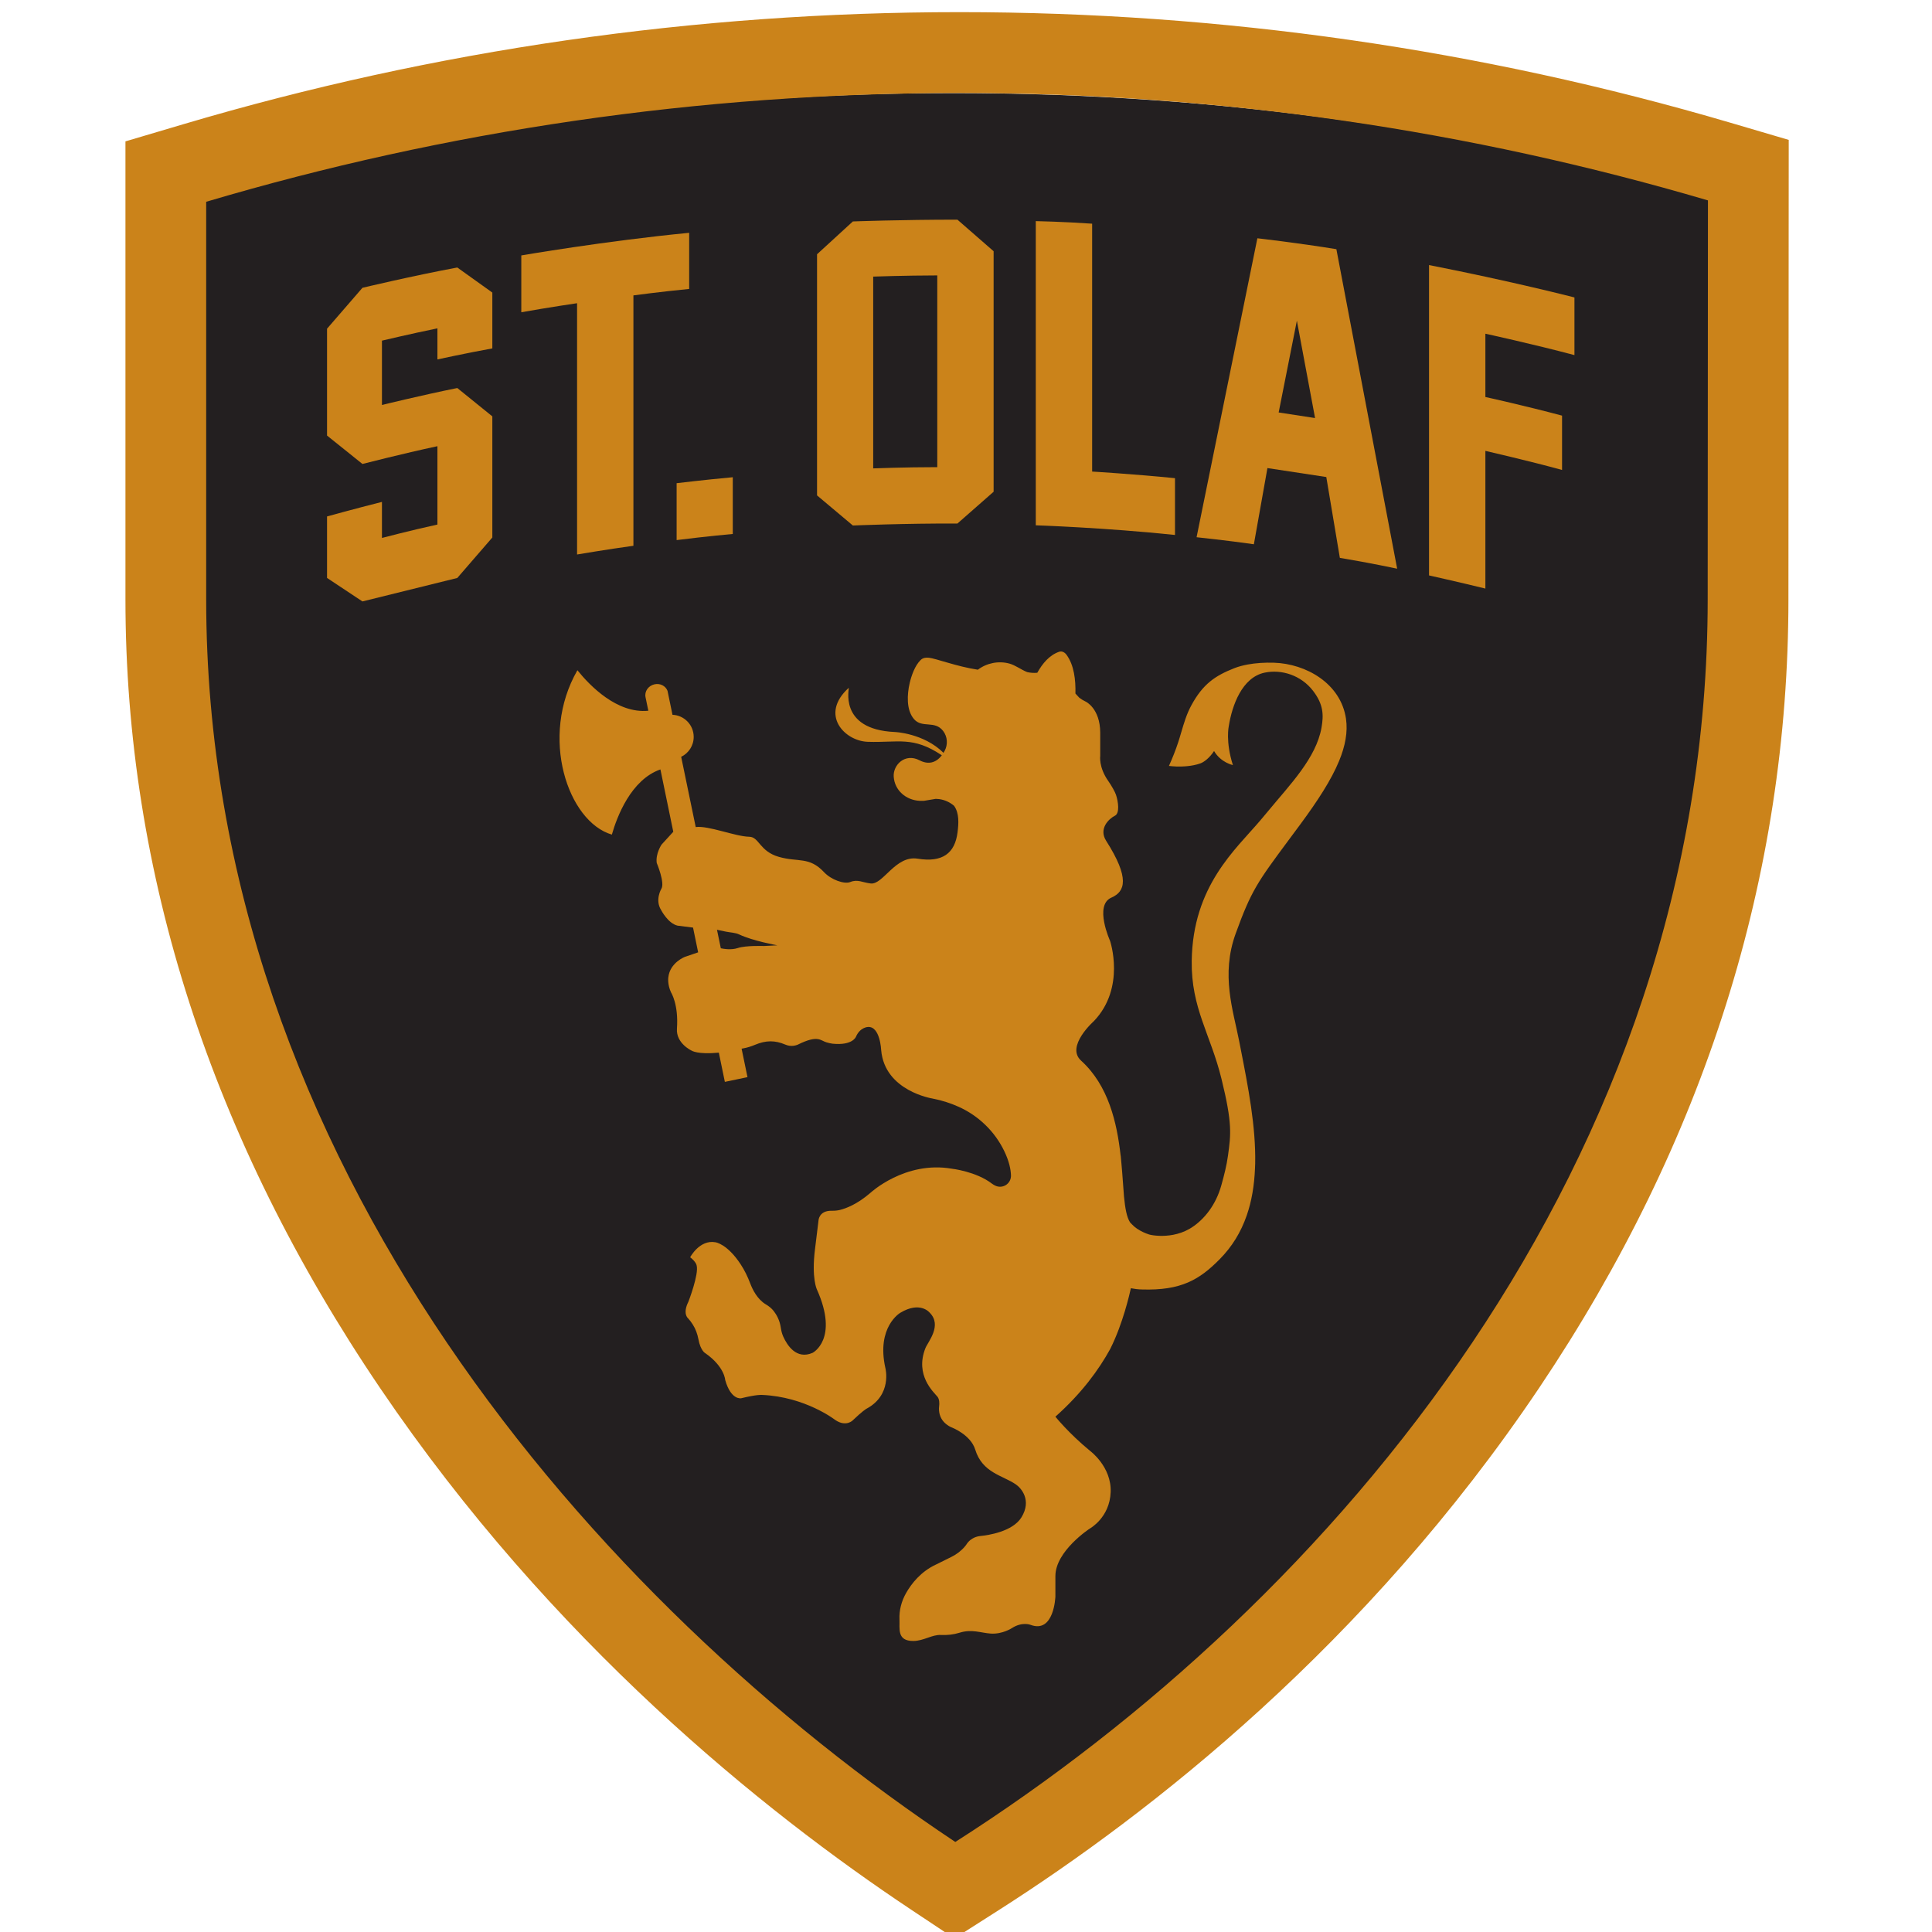 <?xml version="1.0" encoding="UTF-8"?>
<svg width="200px" height="200px" viewBox="0 0 200 200" version="1.1" xmlns="http://www.w3.org/2000/svg" xmlns:xlink="http://www.w3.org/1999/xlink">
    <!-- Generator: Sketch 51.3 (57544) - http://www.bohemiancoding.com/sketch -->
    <title>st-olaf</title>
    <desc>Created with Sketch.</desc>
    <defs></defs>
    <g id="st-olaf" stroke="none" stroke-width="1" fill="none" fill-rule="evenodd">
        <g id="st-olaf_BGL" transform="translate(12.987, 0)">
            <g id="st-olaf">
                <g id="g10" transform="translate(86.5, 100.634) scale(-1, 1) rotate(-180) translate(-86.5, -100.634) translate(0, 0.603)" fill-rule="nonzero">
                    <g id="g12">
                        <path d="M165.537,179.795 C140.234,187.107 113.461,191.03 85.755,191.03 C57.865,191.03 30.923,187.056 5.478,179.652 L5.477,138.068 C5.477,79.129 47.335,32.877 85.317,8.063 C125.352,33.133 165.508,79.001 165.508,138.068 L165.537,179.795" id="path14" fill="#231F20"></path>
                        <path d="M86.329,199.408 C58.989,199.408 31.958,195.504 5.986,187.804 L0,186.03 L0,179.778 L0,138.63 C0,110.256 8.876,82.773 26.381,56.943 C44.128,30.756 66.031,13.163 81.279,3.014 L85.808,0 L90.395,2.925 C106.07,12.926 128.504,30.429 146.365,57.02 C163.474,82.493 172.15,109.951 172.15,138.63 L172.177,179.914 L172.181,186.183 L166.176,187.951 C140.357,195.553 113.491,199.408 86.329,199.408 M86.329,191.037 C113.241,191.037 139.247,187.156 163.819,179.92 L163.793,138.63 C163.793,80.18 124.789,34.793 85.905,9.986 C49.012,34.539 8.357,80.308 8.357,138.63 L8.357,179.777 C33.072,187.104 59.242,191.037 86.329,191.037" id="path16" fill="#CB831A"></path>
                        <path d="M37.979,145.023 L34.352,140.834 L24.533,138.405 L20.868,140.837 L20.868,147.203 C20.868,147.203 23.784,148.012 26.552,148.708 L26.552,144.977 C26.552,144.977 29.545,145.765 32.295,146.364 L32.295,154.475 C28.709,153.709 24.533,152.636 24.533,152.636 L20.868,155.576 L20.868,166.639 L24.533,170.872 C24.533,170.872 29.576,172.081 34.352,172.973 L37.979,170.379 L37.979,164.598 C35.385,164.132 32.295,163.458 32.295,163.458 L32.295,166.675 C29.518,166.106 26.552,165.401 26.552,165.401 L26.552,158.742 C26.552,158.742 30.676,159.756 34.352,160.497 L37.979,157.562 L37.979,145.023" id="path18" fill="#CB831A"></path>
                        <path d="M58.356,170.753 C55.408,170.467 52.584,170.086 52.584,170.086 L52.584,144.166 C49.96,143.809 46.751,143.264 46.751,143.264 L46.751,169.276 C46.751,169.276 43.967,168.872 40.978,168.34 L40.978,174.223 C40.978,174.223 49.667,175.724 58.356,176.565 L58.356,170.753" id="path20" fill="#CB831A"></path>
                        <path d="M57.057,144.755 L57.057,150.645 C57.057,150.645 59.963,150.997 62.87,151.262 L62.87,145.388 C62.87,145.388 60.203,145.152 57.057,144.755" id="path22" fill="#CB831A"></path>
                        <path d="M84.04,152.305 L84.04,172.153 C80.673,172.146 77.406,172.032 77.406,172.032 L77.406,152.178 C77.406,152.178 80.722,152.305 84.04,152.305 M89.872,149.761 L86.124,146.468 C80.806,146.495 75.301,146.265 75.301,146.265 L71.593,149.381 L71.593,174.344 L75.301,177.741 C75.301,177.741 80.215,177.926 86.124,177.926 L89.872,174.657 L89.872,149.761" id="path24" fill="#CB831A"></path>
                        <path d="M108.648,145.286 C101.382,146.048 94.237,146.286 94.237,146.286 L94.237,177.775 C94.237,177.775 97.162,177.713 100.071,177.509 L100.071,151.848 C100.071,151.848 104.379,151.593 108.648,151.164 L108.648,145.286" id="path26" fill="#CB831A"></path>
                        <path d="M123.148,157.388 L121.265,167.468 L119.38,157.967 L123.148,157.388 Z M125.714,142.915 L124.311,151.283 L118.217,152.21 L116.814,144.323 C113.985,144.729 110.882,145.051 110.882,145.051 L117.176,175.998 C117.176,175.998 121.265,175.536 125.354,174.87 L131.647,141.794 C131.647,141.794 128.878,142.388 125.714,142.915 Z" id="path28" fill="#CB831A"></path>
                        <path d="M149.999,163.904 C145.714,165.047 140.779,166.119 140.779,166.119 L140.779,159.568 C140.779,159.568 144.972,158.644 148.716,157.638 L148.716,152.016 C145.419,152.923 140.779,153.992 140.779,153.992 L140.779,139.737 C137.926,140.437 134.946,141.097 134.946,141.097 L134.946,173.225 C143.526,171.546 149.999,169.874 149.999,169.874 L149.999,163.904" id="path30" fill="#CB831A"></path>
                        <path d="M63.544,103.926 C63.122,104.127 62.607,104.128 62.149,104.224 L61.235,104.415 L61.631,102.5 C61.92,102.438 62.725,102.301 63.396,102.526 C64.23,102.804 66.104,102.734 66.104,102.734 L67.493,102.804 C67.493,102.804 64.958,103.256 63.544,103.926 M125.637,121.893 C124.82,119.909 123.407,117.751 121.632,115.343 C121.191,114.746 120.79,114.206 120.422,113.712 C117.211,109.383 116.543,108.482 114.926,104.011 C113.385,99.749 114.663,96.104 115.284,92.927 C115.335,92.66 115.388,92.391 115.442,92.122 C116.221,88.151 117.027,84.045 116.949,80.212 C116.945,80.06 116.937,79.913 116.932,79.763 C116.859,77.917 116.58,76.303 116.075,74.847 C115.466,73.09 114.551,71.606 113.278,70.315 C111.176,68.183 109.268,67.051 105.214,67.18 C105.144,67.182 105.072,67.185 105,67.188 L104.992,67.188 C104.78,67.195 104.504,67.233 104.192,67.291 C104.155,67.297 104.119,67.304 104.082,67.311 C103.955,66.743 103.265,63.657 101.959,61.054 C101.959,61.052 101.958,61.048 101.958,61.046 C101.95,61.032 101.941,61.017 101.933,61.002 C100.771,58.89 98.995,56.436 96.267,54.011 C96.267,54.011 97.644,52.288 99.858,50.47 C99.858,50.47 102.092,48.835 101.989,46.195 C101.886,43.554 99.84,42.437 99.84,42.437 C99.84,42.437 96.267,40.115 96.267,37.508 L96.267,35.394 C96.267,35.394 96.14,31.523 93.677,32.468 C93.677,32.468 92.822,32.8 91.783,32.135 C91.783,32.135 90.806,31.478 89.578,31.557 C88.568,31.625 87.615,32.044 86.346,31.647 C85.722,31.452 85.066,31.381 84.412,31.414 C83.495,31.459 82.635,30.802 81.576,30.792 C79.835,30.775 80.171,32.09 80.127,33.005 C80.081,33.969 80.337,34.922 80.815,35.761 C81.354,36.707 82.329,37.979 83.928,38.715 L85.505,39.496 C86.04,39.76 86.521,40.126 86.904,40.582 C86.994,40.691 87.074,40.799 87.133,40.894 C87.133,40.894 87.355,41.251 87.871,41.491 C88.075,41.586 88.297,41.636 88.52,41.66 C89.272,41.735 91.844,42.099 92.758,43.599 C93.833,45.362 92.738,46.614 92.169,47.003 C90.789,47.946 88.711,48.192 87.967,50.606 C87.484,52.174 85.486,52.918 85.486,52.918 C85.486,52.918 85.073,53.077 84.708,53.479 C84.317,53.91 84.162,54.503 84.232,55.081 C84.269,55.385 84.271,55.821 84.049,56.091 C83.679,56.541 81.699,58.297 82.811,61.104 C83.069,61.757 84.588,63.465 83.239,64.793 C83.239,64.793 82.267,66.006 80.204,64.76 C80.204,64.76 77.709,63.306 78.671,59.029 C78.671,59.029 79.396,56.25 76.684,54.818 C76.684,54.818 76.26,54.564 75.308,53.649 C75.308,53.649 74.621,52.899 73.477,53.669 C73.477,53.669 70.399,56.075 65.886,56.264 C65.886,56.264 65.394,56.323 63.748,55.92 C63.748,55.92 62.694,55.676 62.086,57.804 C62.086,57.804 62.027,59.178 60.039,60.575 C60.039,60.575 59.539,60.805 59.312,62.029 C59.211,62.572 59.022,63.097 58.723,63.561 C58.581,63.784 58.414,64.012 58.23,64.207 C58.23,64.207 57.652,64.672 58.277,65.914 C58.277,65.914 59.382,68.769 59.128,69.67 C59.128,69.67 59.082,70.035 58.457,70.512 C58.457,70.512 59.435,72.367 61.078,72.066 C61.078,72.066 62.273,71.92 63.67,69.809 C64.086,69.182 64.414,68.5 64.68,67.797 C64.915,67.174 65.414,66.155 66.3,65.632 C66.607,65.451 66.887,65.23 67.106,64.948 C67.399,64.572 67.727,64.001 67.837,63.243 C67.885,62.918 67.962,62.598 68.096,62.299 C68.497,61.406 69.455,59.887 71.135,60.621 C71.135,60.621 73.882,62.021 71.585,67.167 C71.585,67.167 71,68.316 71.383,71.363 C71.383,71.363 71.512,72.408 71.744,74.307 C71.744,74.307 71.767,75.347 73.101,75.328 C73.394,75.323 73.686,75.343 73.97,75.415 C74.632,75.581 75.77,76.019 77.112,77.177 C77.112,77.177 80.691,80.515 85.538,79.682 C85.538,79.682 88.052,79.403 89.708,78.128 C89.784,78.07 89.891,78.005 90.016,77.941 C90.796,77.545 91.703,78.126 91.669,79.003 C91.647,79.605 91.486,80.43 90.994,81.462 C90.014,83.521 88.319,85.164 86.24,86.095 C85.479,86.437 84.58,86.744 83.555,86.943 C83.555,86.943 78.601,87.709 78.232,91.953 C78.232,91.953 78.128,94.448 76.857,94.353 C76.857,94.353 76.044,94.331 75.619,93.336 C75.619,93.336 75.271,92.414 73.208,92.621 C73.004,92.642 72.8,92.702 72.602,92.753 C71.959,92.916 71.741,93.587 69.609,92.528 C69.609,92.528 69.437,92.444 69.156,92.406 C68.87,92.369 68.576,92.414 68.311,92.528 C67.245,92.985 66.3,92.981 65.177,92.509 C64.776,92.341 64.362,92.209 63.933,92.133 L63.783,92.107 L64.393,89.16 L62.05,88.67 L61.426,91.696 C59.214,91.484 58.61,91.904 58.61,91.904 C58.61,91.904 56.981,92.651 57.09,94.182 C57.27,96.699 56.483,97.924 56.483,97.924 C56.084,98.776 56.198,99.49 56.198,99.49 C56.364,101.021 57.913,101.61 57.913,101.61 L59.285,102.079 L58.757,104.641 L57.16,104.842 C56.165,105.064 55.453,106.456 55.453,106.456 C54.79,107.503 55.468,108.642 55.468,108.642 C55.878,109.247 54.998,111.333 54.998,111.333 C54.86,112.29 55.494,113.23 55.494,113.23 L56.711,114.561 L55.38,121.015 C52.329,119.946 50.886,116.129 50.352,114.267 C45.803,115.599 42.818,124.382 46.786,131.282 C48.065,129.693 50.887,126.768 54.128,127.09 L53.84,128.487 C53.71,129.087 54.128,129.687 54.773,129.827 C55.36,129.954 55.919,129.656 56.115,129.149 L56.628,126.67 C57.849,126.62 58.824,125.617 58.824,124.382 C58.824,123.473 58.295,122.689 57.528,122.319 L59.034,115.048 C60.37,115.218 63.107,114.073 64.581,114.044 C65.606,114.023 65.629,112.539 67.642,111.962 C69.654,111.386 70.782,112.022 72.325,110.371 C73.058,109.587 74.422,109.113 75.024,109.356 C75.81,109.673 76.278,109.307 77.159,109.208 C78.428,109.066 79.718,112.145 82.003,111.775 C84.573,111.357 85.868,112.325 86.139,114.51 C86.247,115.379 86.336,116.487 85.774,117.251 C85.352,117.613 84.824,117.861 84.242,117.941 C84.128,117.95 84.007,117.958 83.878,117.967 L82.669,117.766 C82.638,117.764 82.243,117.763 82.208,117.765 C80.825,117.835 79.636,118.819 79.53,120.251 C79.44,121.468 80.692,122.744 82.204,121.958 C83.069,121.508 83.881,121.653 84.509,122.478 C81.497,124.491 80.034,123.764 76.837,123.873 C74.447,123.955 71.82,126.688 74.872,129.458 C74.982,129.557 73.698,125.148 79.646,124.888 C79.646,124.888 82.622,124.775 84.685,122.732 C84.725,122.798 84.765,122.867 84.804,122.939 C85.154,123.593 85.098,124.406 84.647,124.994 C83.774,126.131 82.471,125.247 81.629,126.225 C80.809,127.178 80.917,128.811 81.182,129.949 C81.364,130.728 81.721,131.762 82.318,132.342 C82.563,132.579 82.862,132.605 83.172,132.575 C83.898,132.505 86.07,131.659 88.242,131.337 C89.16,132.03 90.375,132.277 91.5,131.973 C92.134,131.8 92.721,131.337 93.344,131.091 C93.692,131.009 94.046,130.987 94.393,131.022 C94.93,131.985 95.656,132.856 96.66,133.196 C96.959,133.297 97.246,133.118 97.415,132.888 C98.208,131.813 98.375,130.258 98.34,128.872 C98.475,128.731 98.609,128.585 98.74,128.438 C98.939,128.284 99.152,128.154 99.357,128.058 C99.37,128.052 99.381,128.047 99.393,128.041 C99.393,128.041 100.895,127.359 100.908,124.817 L100.908,122.414 C100.908,122.414 100.732,121.248 101.738,119.819 C102.075,119.34 102.436,118.698 102.54,118.388 C102.775,117.685 102.942,116.48 102.433,116.225 C101.791,115.903 100.727,114.873 101.52,113.628 C103.985,109.757 103.5,108.367 102.064,107.744 C100.25,106.956 101.926,103.267 101.926,103.267 C101.926,103.267 103.567,98.438 100.26,94.968 C100.26,94.968 97.295,92.348 98.926,90.869 C101.758,88.297 102.638,84.463 103.022,81.022 L103.029,81.037 C103.058,80.748 103.082,80.464 103.106,80.183 C103.221,78.954 103.285,77.798 103.37,76.791 C103.487,75.594 103.65,74.65 104.003,74.116 L104.006,74.113 C104.063,74.044 104.13,73.984 104.192,73.919 C104.355,73.753 104.527,73.598 104.721,73.47 C105.11,73.212 105.526,73.013 105.967,72.872 L105.981,72.868 C106.135,72.821 106.548,72.747 107.057,72.732 C107.865,72.706 109.035,72.817 110.143,73.452 C110.219,73.497 110.295,73.543 110.371,73.591 C111.717,74.463 112.887,75.965 113.441,77.948 C113.741,79.025 113.989,79.988 114.133,81.031 C114.433,83.223 114.604,84.331 113.465,88.966 C112.32,93.632 110.312,96.297 110.38,101.196 C110.487,108.954 114.921,112.72 117.476,115.732 C117.786,116.098 118.079,116.444 118.372,116.8 C120.53,119.419 123.264,122.193 123.815,125.34 C124.043,126.644 124.025,127.74 122.938,129.153 C121.701,130.762 119.687,131.398 117.937,131.035 C115.586,130.548 114.558,127.632 114.219,125.514 C114.219,125.514 113.857,123.913 114.642,121.466 C114.642,121.466 113.404,121.709 112.692,122.918 C112.186,122.151 111.619,121.764 111.278,121.64 C110.381,121.316 109.335,121.301 108.794,121.317 C108.492,121.327 108.234,121.351 108.022,121.378 C108.408,122.24 108.722,123.04 108.973,123.805 C109.089,124.155 109.195,124.513 109.278,124.802 L109.299,124.87 C109.569,125.787 109.848,126.736 110.326,127.621 C111.538,129.872 112.824,130.717 114.772,131.488 C115.185,131.651 115.659,131.782 116.178,131.877 C116.995,132.027 117.922,132.091 118.901,132.06 C122.191,131.956 125.805,129.933 126.348,126.27 C126.55,124.893 126.276,123.447 125.637,121.893" id="path32" fill="#CB831A"></path>
                    </g>
                </g>
            </g>
        </g>
    </g>
</svg>